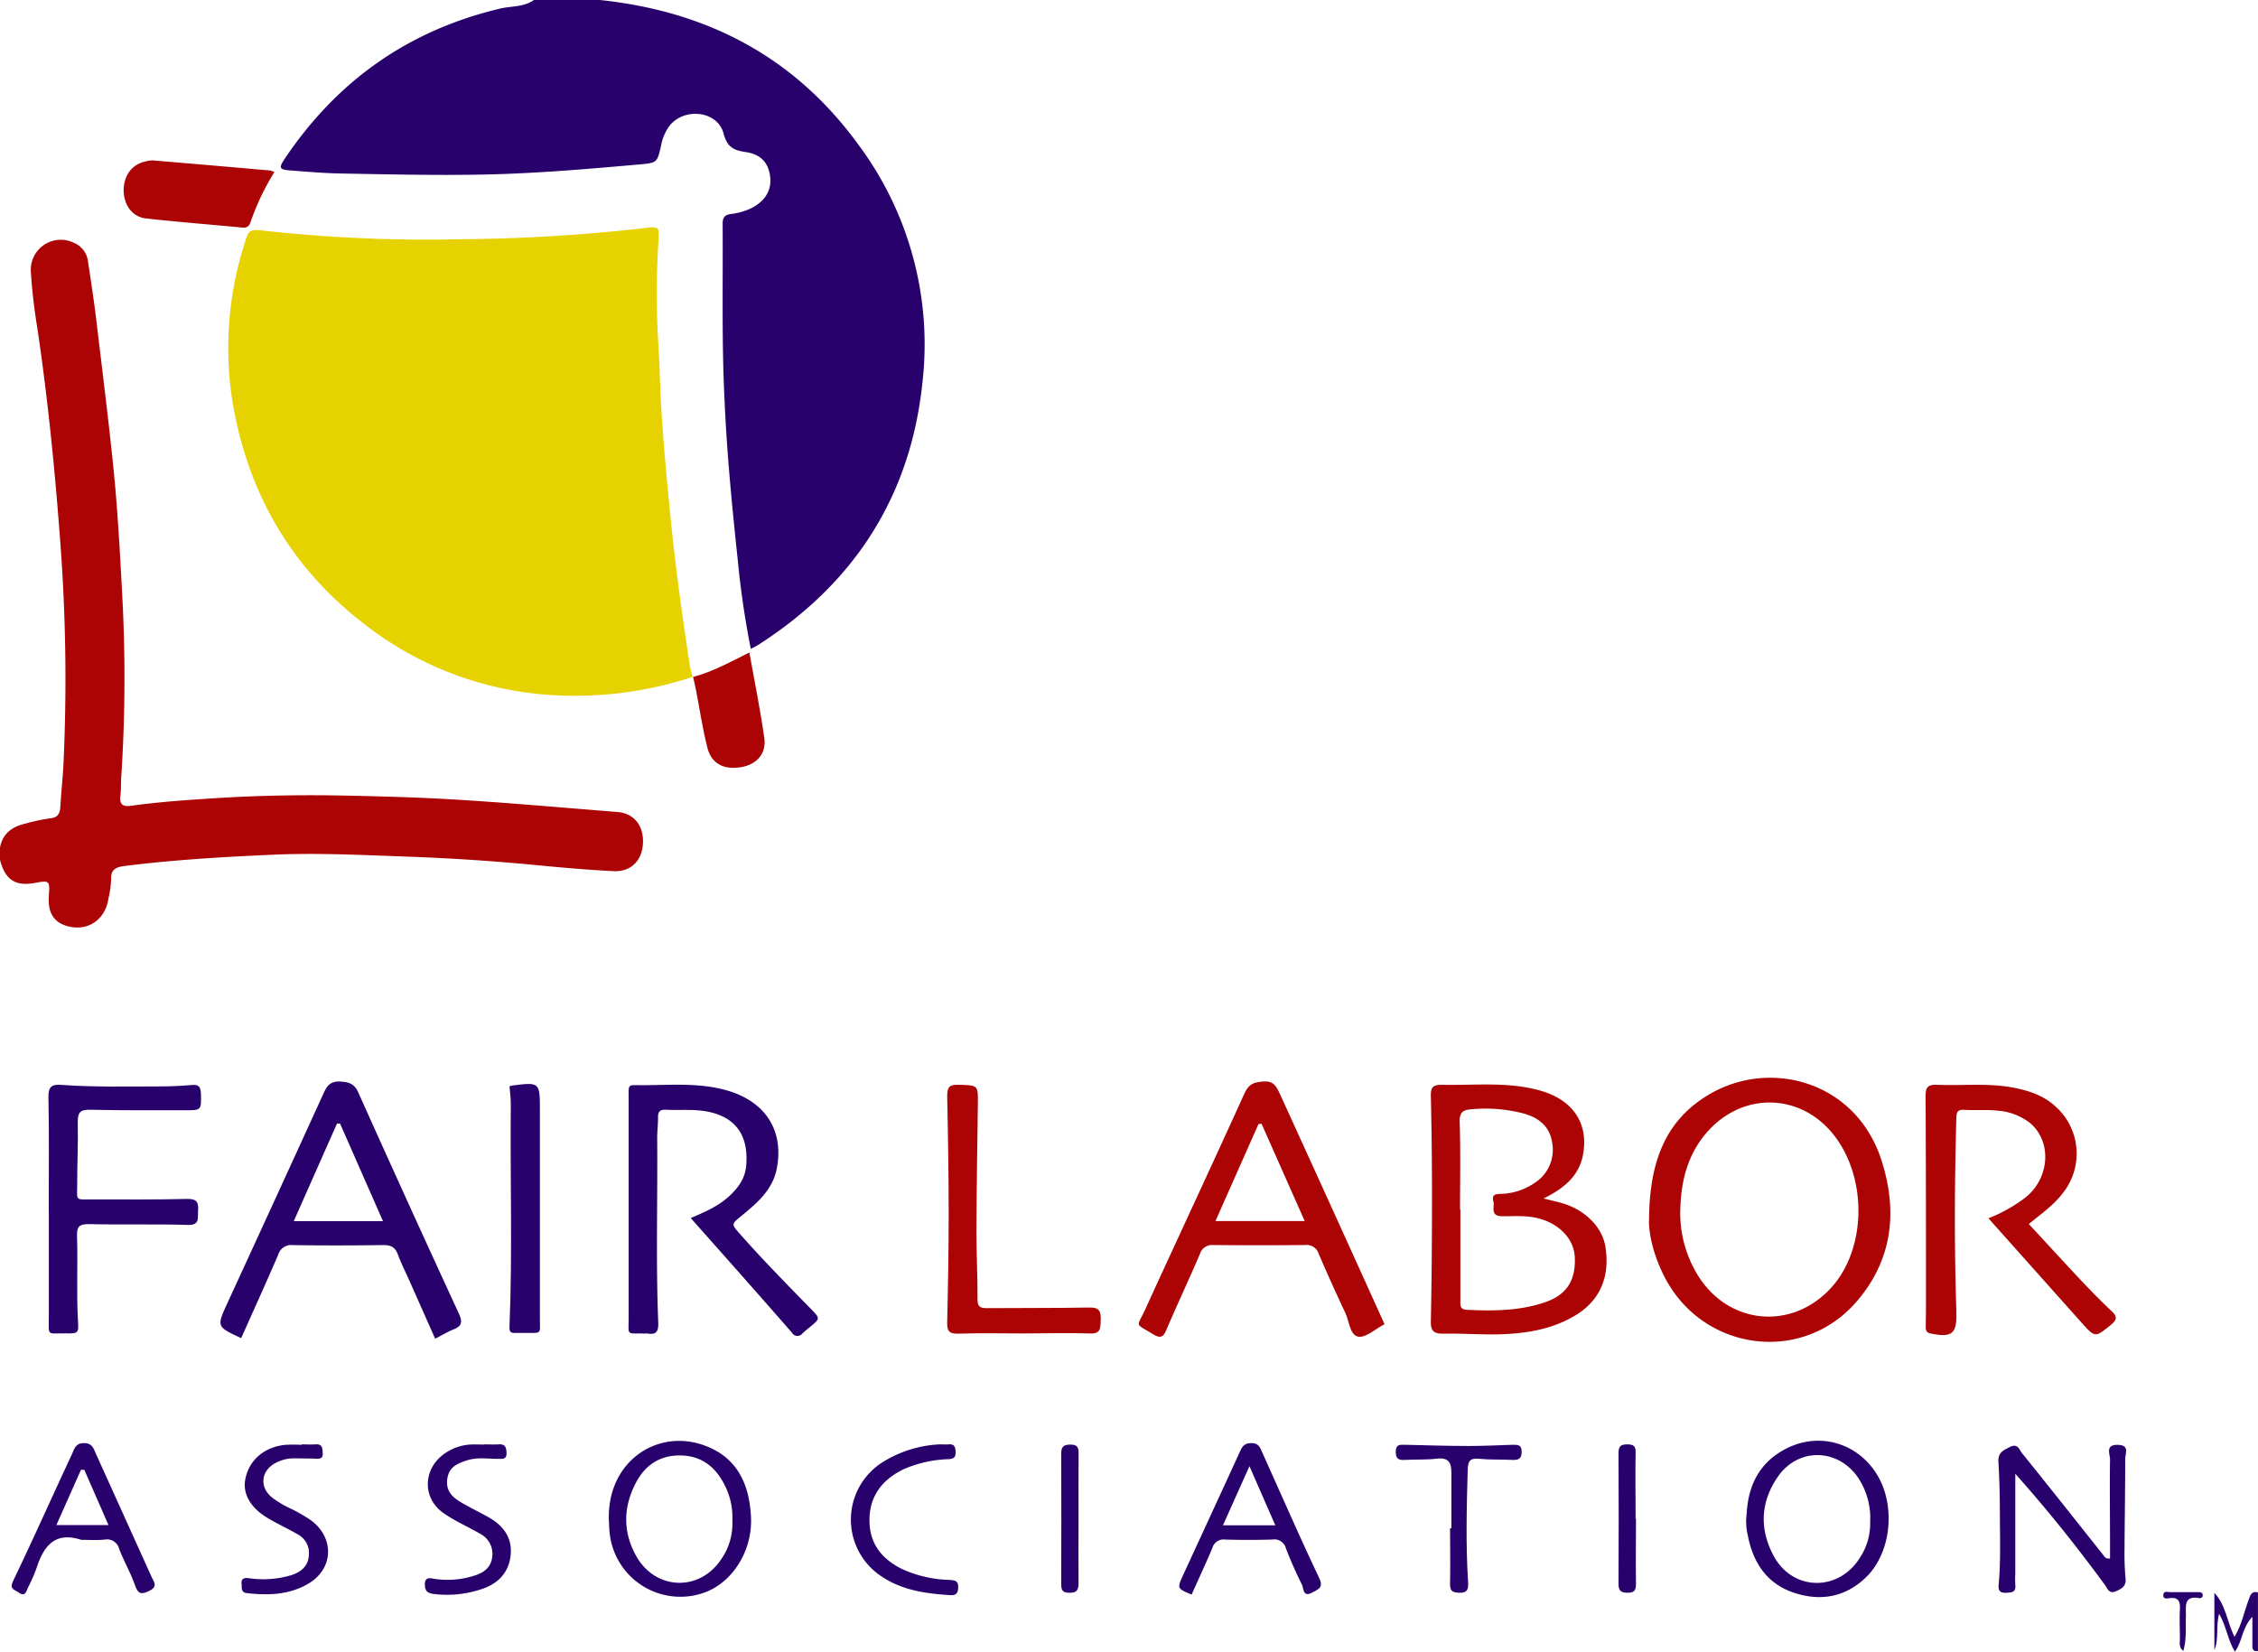 <svg xmlns="http://www.w3.org/2000/svg" viewBox="0 0 517.47 378.54"><defs><style>.a{fill:#29016c;}.b{fill:#e7d201;}.c{fill:#ac0404;}</style></defs><title>ndrawer_logo</title><path class="a" d="M137.46,0C162,2.57,182.07,13,196.71,33.14a76.55,76.55,0,0,1,14.69,54.5c-2.7,26-15.55,46-37.61,60.13-.47.3-1,.54-1.73.93a205.35,205.35,0,0,1-3-20.51c-1.28-12-2.46-24.06-3-36.15-.69-13.6-.36-27.19-.45-40.79,0-1.47.52-2,1.87-2.21a14.64,14.64,0,0,0,4.89-1.43c3.05-1.62,4.52-4.12,4.12-7.19s-2.06-5.05-5.57-5.57c-2.83-.42-4.27-1.12-5.11-4.3-1.37-5.11-8.83-6-12.31-1.81a10.75,10.75,0,0,0-2,4.65c-.89,3.82-.87,3.92-4.8,4.28-11.36,1-22.74,2-34.16,2.29s-23.08,0-34.62-.2c-3.76-.08-7.55-.41-11.28-.69-2.63-.19-2.84-.55-1.37-2.71C77.22,18.55,93.52,7,114.48,2c2.62-.66,5.52-.31,7.88-2Z"/><path class="b" d="M158.81,155.1a86.32,86.32,0,0,1-31.65,4.23,77.46,77.46,0,0,1-44.61-17.05c-16.47-13-26.08-30.2-29.38-50.89A78.8,78.8,0,0,1,55.92,56.2c1.08-3.62,1.11-3.73,5-3.29a340.65,340.65,0,0,0,44.77,1.91A396.15,396.15,0,0,0,148,52.23c3.1-.38,3.12-.13,2.9,3a188.26,188.26,0,0,0,0,24c.1,1.7.21,3.43.25,5.11.33,11.86,1.46,23.64,2.64,35.44,1.1,11,2.66,21.9,4.3,32.81a24.29,24.29,0,0,0,.69,2.63Z"/><path class="c" d="M0,197.06v-2.83c.6-3.24,2.81-4.8,5.82-5.49a45.91,45.91,0,0,1,5.67-1.21c1.8-.17,2.24-1.1,2.34-2.66.18-3.07.5-6.14.69-9.22a416.49,416.49,0,0,0-.75-52C12.56,107.36,10.93,91.14,8.53,75A128,128,0,0,1,7.06,62.12a6.88,6.88,0,0,1,10-6.42,5.22,5.22,0,0,1,3.1,4.2c.69,4.5,1.37,9,1.92,13.53,1.37,11.54,2.84,23.09,4,34.66.85,8.74,1.37,17.52,1.82,26.29a351.11,351.11,0,0,1-.12,43.83c-.1,1.37,0,2.75-.19,4.12-.26,2,.56,2.59,2.45,2.33,6.33-.89,12.7-1.32,19.08-1.73,10.15-.65,20.31-.82,30.48-.6,7.65.17,15.28.36,22.92.8,13,.73,25.93,1.93,38.9,2.94,4,.31,6.18,3.27,5.92,7.35-.26,3.85-2.79,6.41-6.71,6.22-6-.3-12.06-.84-18.08-1.42q-14.32-1.37-28.68-1.89c-10.49-.37-21-.93-31.51-.45-11.28.5-22.55,1.16-33.77,2.57-1.85.23-3.25.69-3.12,3.07a23.21,23.21,0,0,1-.62,4.39c-.75,5.17-5.23,7.88-10.11,6.1-2.62-1-3.79-3.14-3.55-6.66s.25-3.65-3.27-3C3.53,203.14,1.19,201.62,0,197.06Z"/><path class="c" d="M62.88,39.45a55.8,55.8,0,0,0-5.44,11.39c-.46,1.43-1.26,1.37-2.26,1.28-7.25-.69-14.51-1.26-21.74-2.06-3.08-.34-5-3-5.1-6.27-.06-3.49,1.87-6.14,5-6.79A6,6,0,0,1,35,36.76q13.44,1.12,26.87,2.31A4.69,4.69,0,0,1,62.88,39.45Z"/><path class="c" d="M158.73,155.16c4.52-1.17,8.56-3.43,13-5.63,1.19,6.65,2.51,13.09,3.43,19.59.51,3.6-1.76,6.09-5.32,6.68-3.88.69-6.8-.78-7.71-4.39-1.15-4.5-1.81-9.11-2.7-13.66-.17-.89-.4-1.76-.6-2.64Z"/><path class="a" d="M517.46,378.37c-1.28.16-1.31-.64-1.28-1.57v-6.3c-2.44,2.61-2.24,5.62-4,8-1.67-2.68-1.92-5.75-3.62-8.68-.81,3,0,5.75-1.09,8.31v-13.1c2.65,2.78,2.88,6.65,4.62,10.07,1.65-2.72,2.21-5.75,3.25-8.53.4-1.08.64-2,2.12-1.66Z"/><path class="c" d="M377.92,279.23c.13-13.57,4.11-22.84,14-28.56,14-8.09,33.43-2.77,39.23,15.14,3.83,11.8,2.56,23-5.75,32.56-12.56,14.42-35.31,11.24-44-5.87C378.89,287.61,377.72,282.37,377.92,279.23Zm7.16-2.15a27.09,27.09,0,0,0,3.83,14.86c7,11.73,21.86,13.15,30.94,2.94,7.59-8.55,8.12-23.89,1.12-33.82-7.15-10.19-20.54-11.29-29.13-2.3C387,263.86,385.24,270.2,385.09,277.08Z"/><path class="c" d="M353.74,274.65c1.43.35,2.35.59,3.28.81,5.8,1.37,10.14,5.46,10.9,10.3,1.1,6.93-1.32,12.37-7,15.75s-12.14,4.24-18.66,4.29c-3.83,0-7.67-.23-11.5-.17-2.1,0-2.9-.52-2.85-2.82.2-9.68.26-19.35.26-29q0-11.33-.26-22.65c-.05-2,.52-2.56,2.47-2.56,7.63.16,15.34-.79,22.81,1.39s11,7.71,9.54,14.89C361.74,269.63,358.31,272.4,353.74,274.65Zm-19.06,2.56v20.74c0,1.05-.21,2.13,1.45,2.21,6.07.31,12.14.25,17.9-1.71,5.11-1.73,7.16-5.18,6.86-10.51-.24-4-3.48-7.41-8.11-8.68-2.84-.78-5.69-.52-8.55-.54s-1.62-2.19-2-3.49c-.43-1.65.72-1.59,1.86-1.64a14.2,14.2,0,0,0,7.45-2.41,9,9,0,0,0,4.12-9.59c-.58-3.54-3.2-5.51-6.39-6.39a34.74,34.74,0,0,0-12-1c-2,.16-2.81.64-2.75,2.95.22,6.65.08,13.36.08,20.06Z"/><path class="c" d="M464.94,280.5c4,4.3,7.85,8.53,11.78,12.71,2.34,2.48,4.72,4.93,7.2,7.25,1.39,1.28,1.2,2.05-.22,3.2-3.56,2.86-3.54,2.95-6.74-.64-7-7.83-14-15.69-21.27-23.83a35.23,35.23,0,0,0,8.69-4.92c5.45-4.56,5.84-12.85.74-17a13.86,13.86,0,0,0-7.67-2.77c-2.43-.24-4.9,0-7.34-.17-1.45-.08-1.74.51-1.77,1.85-.4,14.7-.49,29.36,0,44v.64c.13,4.84-1,5.75-5.87,4.78-1-.2-1.15-.73-1.14-1.54,0-1.49.05-3,.05-4.47,0-16.08,0-32.17-.09-48.25,0-1.92.26-2.83,2.56-2.74,5.84.23,11.71-.45,17.52.64,3.58.69,7,1.82,9.73,4.35a14.5,14.5,0,0,1,1.62,19.85C470.64,276.19,467.84,278.12,464.94,280.5Z"/><path class="c" d="M317.3,303.47c-2.19,1.11-4.37,3.2-6.07,2.83-1.92-.38-2-3.61-3-5.59-2.06-4.4-4.07-8.84-6-13.33a2.89,2.89,0,0,0-3.11-2.06q-10.54.1-21.09,0a2.91,2.91,0,0,0-3.07,2.12c-2.51,5.83-5.2,11.58-7.7,17.4-.72,1.69-1.43,1.87-3,.93-4.31-2.67-3.75-1.46-1.87-5.57,7.57-16.55,15.3-33.06,22.8-49.62,1-2.15,2.13-2.56,4.26-2.73,2.38-.19,3,1,3.83,2.77C301.31,268.18,309.26,285.69,317.3,303.47Zm-38.75-23.65H299l-9.89-22.3-.7.08Z"/><path class="a" d="M55.27,306.65c-5.66-2.62-5.62-2.61-3.2-7.93q11.08-24.06,22.08-48.16c.82-1.81,1.62-2.83,3.91-2.7,2,.12,3.2.54,4.08,2.56q11.36,25.34,23,50.56c.84,1.82.83,2.87-1.17,3.66-1.37.54-2.65,1.33-4.24,2.15l-6-13.52c-.86-1.92-1.83-3.83-2.56-5.82-.64-1.71-1.66-2.13-3.38-2.12-6.92.09-13.84.11-20.76,0a3.1,3.1,0,0,0-3.29,2.25C61,293.94,58.11,300.29,55.27,306.65Zm12.05-26.8H87.77l-9.84-22.37-.7,0Z"/><path class="a" d="M158.29,279.13c3.43-1.44,6.32-2.75,8.73-4.92,2.19-2,3.83-4.26,4-7.31.59-7.48-3.2-11.81-11.07-12.45-2.44-.2-4.9,0-7.34-.14-1.43-.07-1.84.5-1.81,1.85,0,1.59-.2,3.2-.19,4.78.12,14.06-.32,28.12.24,42.15.08,1.92-.37,2.86-2.43,2.51a4.29,4.29,0,0,0-.64,0c-4.35-.1-3.71.64-3.71-3.68q0-25.07,0-50.14c0-3.45-.31-3.11,3-3.09,6.68,0,13.42-.68,20,1.34,8.6,2.67,12.63,9.31,10.92,17.9-1,4.85-4.53,7.79-8.07,10.71-2.34,1.92-2.36,1.85-.36,4.12,5.21,5.91,10.71,11.5,16.23,17.15,2.21,2.25,2.19,2.27-.17,4.19-.58.47-1.16.95-1.7,1.45a1.44,1.44,0,0,1-2.41-.12C173.91,296.71,166.22,288.06,158.29,279.13Z"/><path class="a" d="M11.17,277.38c0-8.62.11-17.26-.07-25.87-.05-2.51.75-3.06,3-2.89,7.54.54,15.09.36,22.64.35,2.44,0,4.88-.13,7.31-.33,1.61-.13,1.92.54,2,2,.08,3.79.15,3.8-3.68,3.79-7.24,0-14.48.05-21.73-.12-2.29-.05-2.86.68-2.82,2.87.1,4.68-.13,9.36-.13,14.06,0,4.09-.58,3.61,3.46,3.62,7.24,0,14.48.08,21.73-.11,2.3-.06,2.66.87,2.51,2.76-.13,1.62.49,3.3-2.4,3.2-7.55-.24-15.12,0-22.67-.19-2.1,0-2.74.56-2.67,2.67.22,6.49-.16,13,.22,19.47.17,2.88.12,2.94-2.92,2.9-4.27-.06-3.78.81-3.76-3.91,0-8.09,0-16.18,0-24.29Z"/><path class="c" d="M234.63,305.58c-5,0-10-.12-15,.05-2.19.08-2.63-.69-2.56-2.7.2-8.18.34-16.37.34-24.55,0-9-.14-18.07-.34-27.1,0-2,.36-2.75,2.56-2.69,4.55.13,4.53,0,4.47,4.58-.13,9.67-.29,19.34-.33,29,0,5.2.29,10.41.25,15.61,0,1.86.77,2,2.26,2,7.77-.06,15.54,0,23.3-.14,2.44-.06,2.74.89,2.67,2.94-.06,1.88,0,3.16-2.59,3C244.64,305.42,239.63,305.58,234.63,305.58Z"/><path class="a" d="M139.57,349c-.89-14.35,11.83-22.46,23.28-17.17,6.58,3,8.95,9,9.26,15.92.34,7.51-4.1,14.7-10.43,17.12a16.29,16.29,0,0,1-22-13.95C139.62,350.32,139.6,349.68,139.57,349Zm28.26-.53A16,16,0,0,0,166,340.2c-2-3.94-5.07-6.47-9.72-6.65-4.88-.19-8.39,2.1-10.57,6.28-2.94,5.64-3,11.42.23,17,4.54,7.71,14.56,7.87,19.42.38a14.27,14.27,0,0,0,2.48-8.69Z"/><path class="a" d="M400.29,346.91c.34-6.72,3.09-11.86,9-14.91,8.47-4.37,18.24-.64,22,8.13,3,7.13,1.51,16.33-3.66,21.34-4.63,4.47-10.23,5.53-16.22,3.62-6.39-2-9.67-6.91-10.87-13.28A13.22,13.22,0,0,1,400.29,346.91Zm28.31,1.58a16.67,16.67,0,0,0-3-10.18c-4.69-6.43-13.52-6.5-18.09,0-4.1,5.84-4.34,12.14-1,18.31,4.41,8.07,14.9,8.15,19.74.34a14.27,14.27,0,0,0,2.33-8.47Z"/><path class="a" d="M461.85,337.74v22.88a22.18,22.18,0,0,0,0,2.56c.2,1.75-.83,1.77-2.14,1.83-1.55.07-1.79-.7-1.67-1.92.45-4.88.32-9.77.28-14.66,0-4.47-.06-8.95-.34-13.39-.13-2.1,1-2.61,2.56-3.41,1.92-1,2.24.64,2.9,1.45,6.21,7.67,12.34,15.45,18.5,23.19.31.39.49,1,1.62.88v-3.53c0-6.39-.1-12.78,0-19.17,0-1.28-1.18-3.41,1.82-3.34,2.74.06,1.65,2,1.66,3.2,0,6.92-.12,13.84-.16,20.75a62.29,62.29,0,0,0,.24,6.69c.19,1.85-1,2.37-2.27,2.94-1.5.64-1.92-.69-2.44-1.44C476,354.48,469.22,346,461.85,337.74Z"/><path class="a" d="M116.77,249c.14-.08.23-.17.33-.19,6.63-.87,6.63-.87,6.63,5.66V302c0,4,.56,3.4-3.6,3.46-.74,0-1.49,0-2.23,0-1.06.06-1.17-.54-1.14-1.4.7-17,.13-34,.3-51C117.07,251.69,116.88,250.33,116.77,249Z"/><path class="a" d="M18.62,352.88c-6.1-2-8.67,1.51-10.29,6.61a40.2,40.2,0,0,1-1.92,4.35c-.42.93-.64,2.16-2.17,1.09-1-.7-2.13-.75-1.22-2.66,4.61-9.59,8.95-19.35,13.46-29,.54-1.18.81-2.56,2.76-2.56S21.45,332,22,333.19l12.78,28.27c.47,1,1.46,2.12-.5,3.07-1.76.86-2.56.92-3.3-1.14-1-2.88-2.56-5.57-3.67-8.42a2.85,2.85,0,0,0-3.3-2.15C22.25,353,20.43,352.88,18.62,352.88Zm.7-16.06h-.76l-5.64,12.67H24.86Z"/><path class="a" d="M273.09,365.42c-3.33-1.39-3.34-1.39-2-4.36,4.33-9.41,8.68-18.82,13-28.25.57-1.25,1-2.1,2.68-2.1s2,1,2.44,2c4.34,9.63,8.56,19.31,13.08,28.85,1.07,2.26-.05,2.56-1.51,3.37-2.19,1.22-2-.89-2.38-1.72-1.36-2.74-2.62-5.54-3.71-8.4a2.73,2.73,0,0,0-3.1-2q-5.42.16-10.87,0a2.64,2.64,0,0,0-2.86,1.88C276.33,358.32,274.68,361.86,273.09,365.42ZM286.34,336l-6.07,13.55h12Z"/><path class="a" d="M69.11,331c1.07,0,2.13.07,3.2,0,1.62-.13,1.58.93,1.65,2,.08,1.28-.64,1.32-1.61,1.28-1.6-.06-3.2-.05-4.79-.08a9,9,0,0,0-4.3,1c-3.47,1.78-3.91,5.59-.88,8a22.06,22.06,0,0,0,3.8,2.31,35.64,35.64,0,0,1,5.24,3c5.23,4,5,10.94-.64,14.34-4.37,2.64-9.25,2.79-14.18,2.24-1.45-.16-1.14-1.24-1.24-2.15-.13-1.32.75-1.37,1.64-1.28a22.37,22.37,0,0,0,9.73-.68c3.14-1,4.39-3,4-6A4.92,4.92,0,0,0,68,351.49c-2.11-1.21-4.32-2.25-6.42-3.47-4.22-2.44-6.08-5.75-5.32-9.24.91-4.24,4.29-7.14,9.06-7.67a34.8,34.8,0,0,1,3.83,0Z"/><path class="a" d="M111,331c1.06,0,2.13.06,3.2,0,1.36-.1,1.8.4,1.88,1.79.1,1.74-.88,1.51-2,1.53-2.33,0-4.67-.41-7,.33s-4.18,1.55-4.57,4.23,1.09,4.2,3.11,5.38,4.09,2.2,6.13,3.32c3.41,1.87,5.64,4.59,5.29,8.64-.37,4.28-3.06,6.86-7,8.06a24.93,24.93,0,0,1-10.67,1c-1.53-.2-2-.79-2-2.21,0-1.86,1.39-1.37,2.26-1.24a20.22,20.22,0,0,0,9.08-.75c2.11-.64,3.83-1.84,4.1-4.33a5.19,5.19,0,0,0-2.82-5.29c-2.74-1.59-5.69-2.86-8.28-4.66-5.11-3.53-4.79-10.42.4-13.84a11.33,11.33,0,0,1,5.64-1.92c1.06-.06,2.12,0,3.2,0Z"/><path class="a" d="M215.33,331c.78,0,1.43.05,2.05,0,1.32-.13,1.57.59,1.62,1.71s-.29,1.59-1.57,1.68A28,28,0,0,0,207,336.73c-4.78,2.35-7.67,6.05-7.74,11.43s2.61,8.95,7.32,11.34a27.9,27.9,0,0,0,11,2.56c1.43.09,2.1.29,2,1.92s-1,1.62-2.13,1.55c-5.43-.36-10.73-1.12-15.41-4.26a15.56,15.56,0,0,1-.06-26A27,27,0,0,1,215.33,331Z"/><path class="a" d="M332.62,350.25c0-4.26,0-8.52,0-12.78,0-2.31-.68-3.5-3.3-3.2-2.42.3-4.89.15-7.33.29-1.41.08-2.13-.19-2.12-1.87s.88-1.62,2-1.6c4.89.12,9.78.27,14.67.28,3.39,0,6.79-.16,10.18-.28,1.16,0,2,0,2,1.61s-.74,1.92-2.13,1.86c-2.56-.13-5.11,0-7.67-.26-1.92-.17-2.48.39-2.56,2.4-.24,8.61-.47,17.21.08,25.82.1,1.6-.08,2.59-2.13,2.48-1.5-.08-2-.43-2-2,.1-4.26,0-8.51,0-12.78Z"/><path class="a" d="M247.17,348.14c0,4.88-.05,9.77,0,14.66,0,1.61-.4,2.22-2.12,2.21s-1.85-.77-1.85-2.13q.06-14.81,0-29.64c0-1.61.39-2.19,2.11-2.19s1.88.74,1.87,2.12C247.14,338.16,247.17,343.15,247.17,348.14Z"/><path class="a" d="M374.92,348c0,5-.07,10,0,15,0,1.59-.49,2-2,2s-2-.55-2-2q.08-15,0-30c0-1.57.5-2,2-2s2,.46,1.92,2c-.1,5,0,10,0,15Z"/><path class="a" d="M500.35,378.32c-1.08-.8-.76-1.87-.78-2.83,0-2.22-.12-4.47,0-6.68.12-1.87-.36-2.84-2.43-2.56-.53.08-1.45.24-1.37-.75s1-.64,1.51-.64c2.12,0,4.24,0,6.39,0,.5,0,1.12,0,1.14.72a.66.66,0,0,1-.86.64c-3.45-.58-3,1.77-3,3.89C500.84,372.86,501.16,375.6,500.35,378.32Z"/></svg>